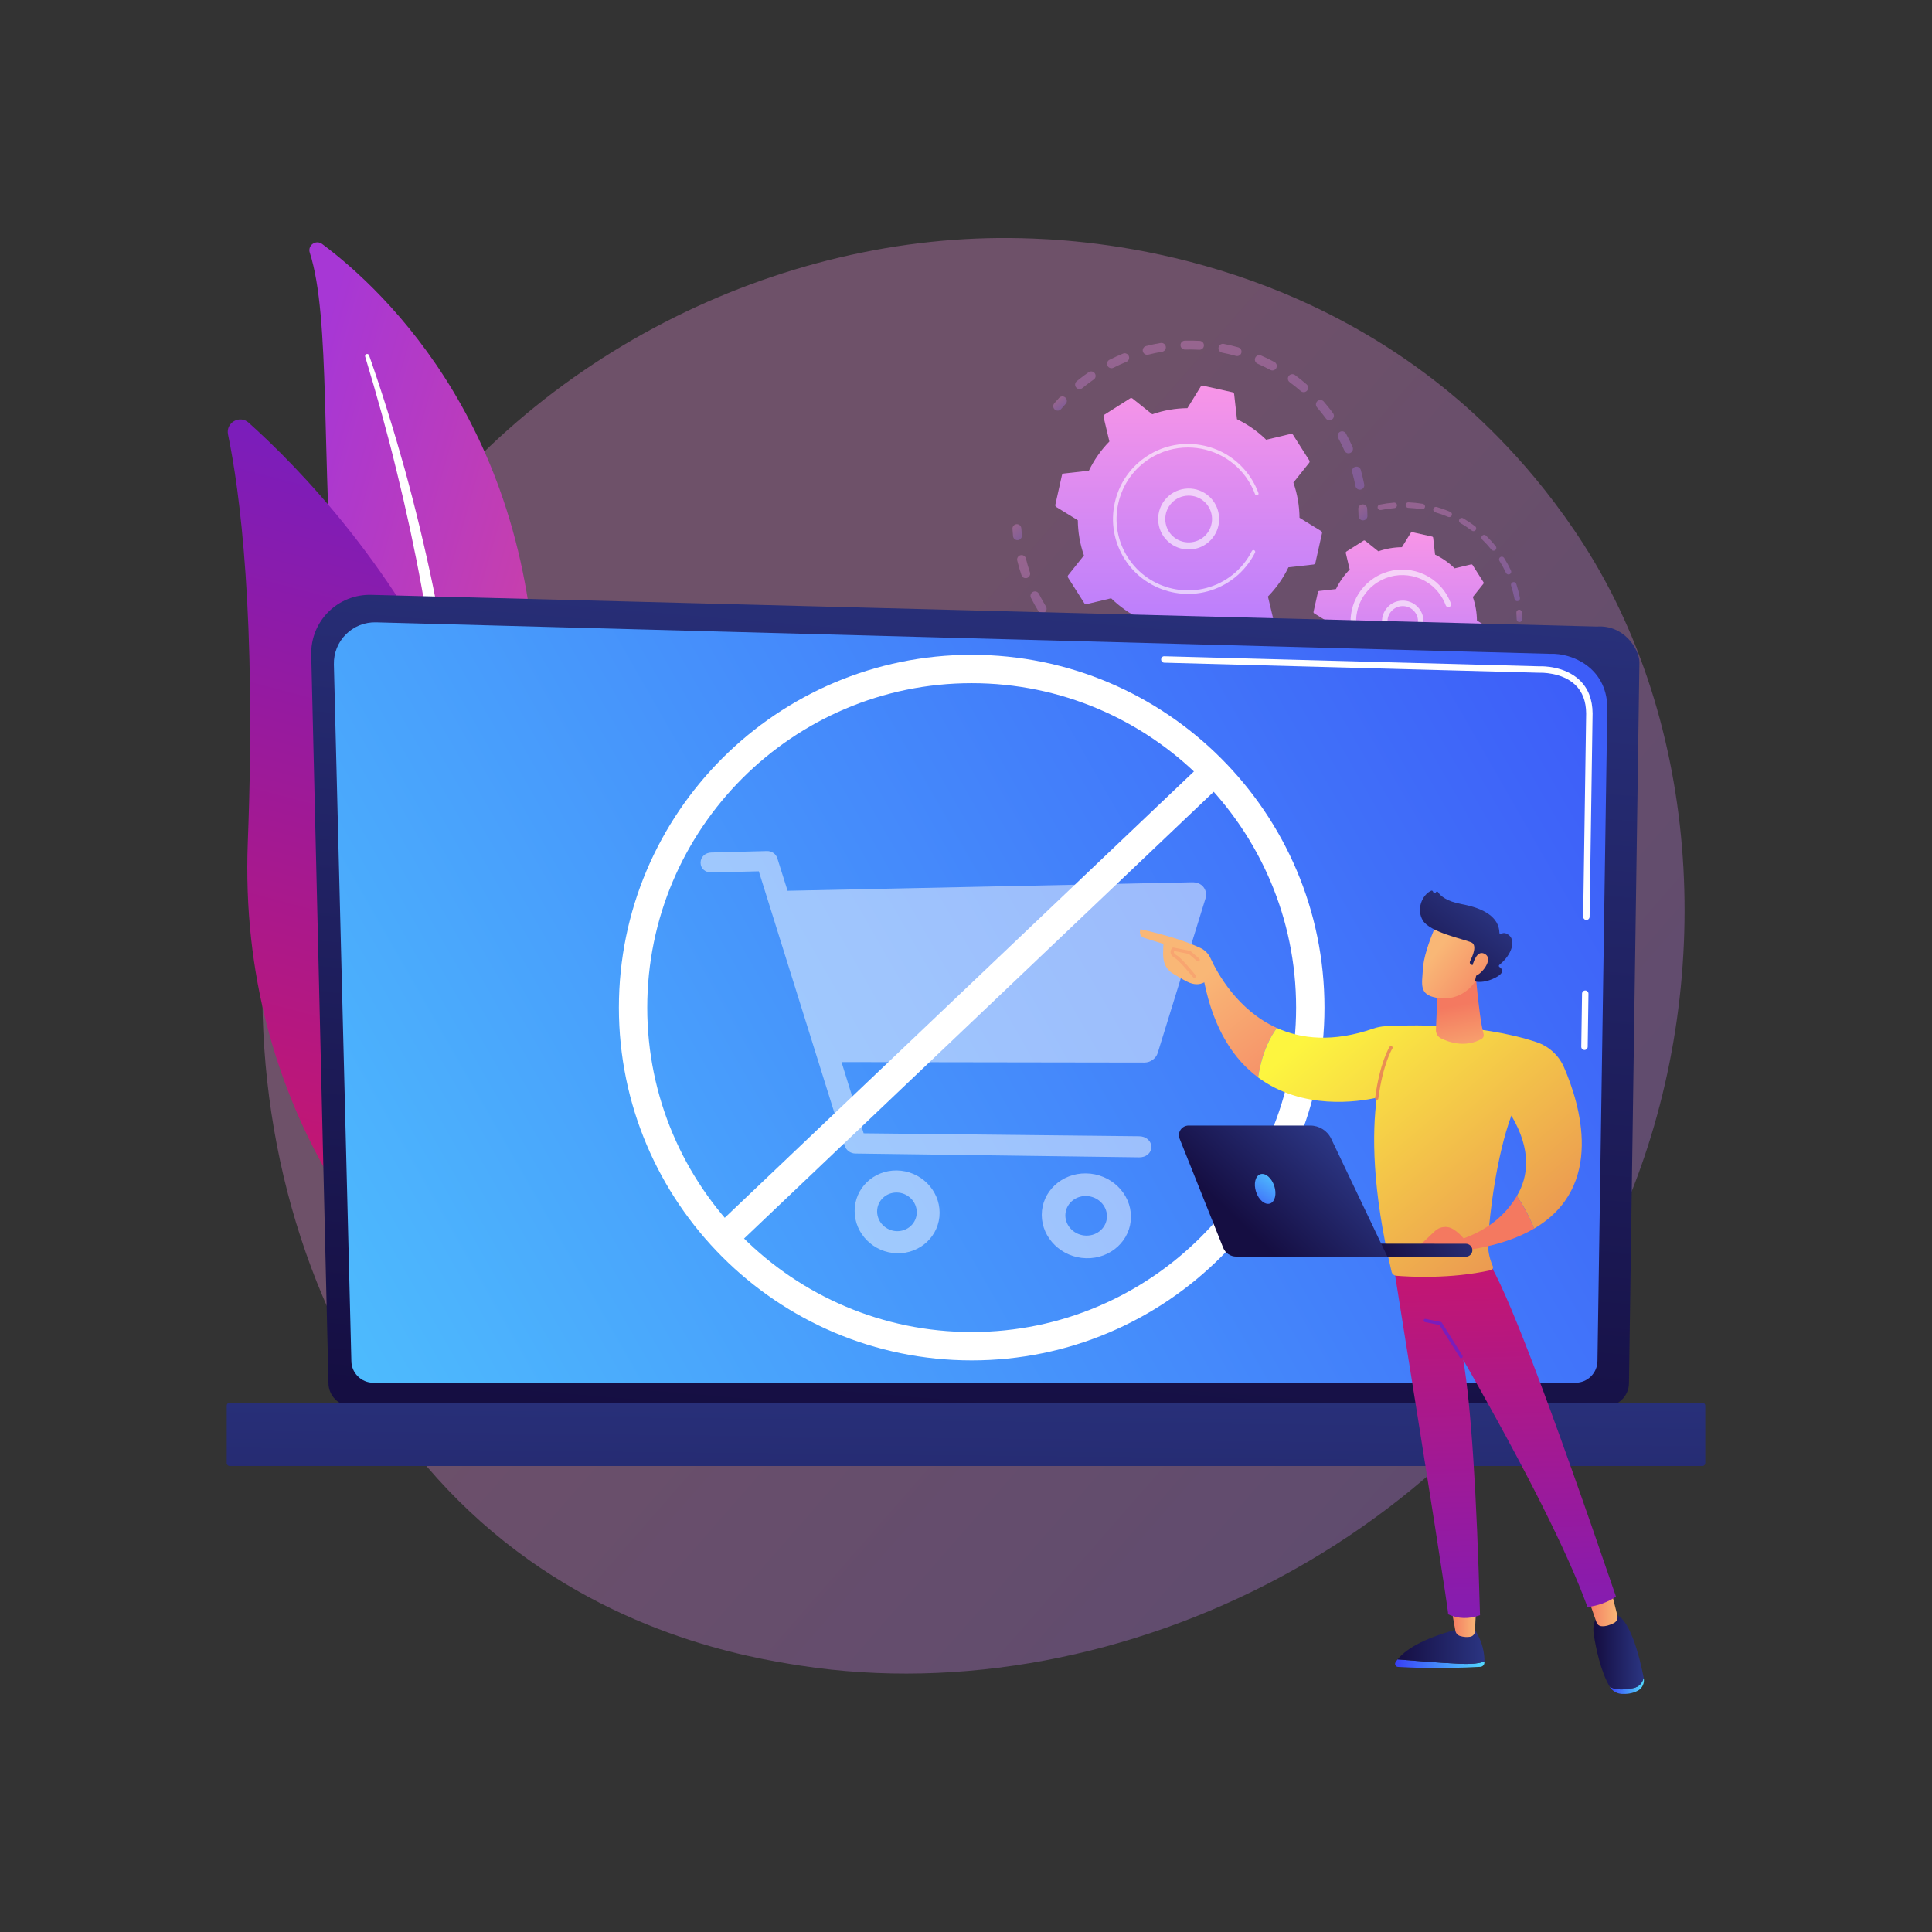 <svg version="1.2" baseProfile="tiny-ps" xmlns="http://www.w3.org/2000/svg" viewBox="0 0 3710 3710" width="3710" height="3710">
	<rect x="0" y="0" width="3710" height="3710" fill="#333333" stroke="none"/>
	<title>19197384-ai</title>
	<defs>
		<linearGradient id="grd1" gradientUnits="userSpaceOnUse"  x1="2519.9" y1="4184.1" x2="612.1" y2="2514.9">
			<stop offset="0" stop-color="#b37cff"  />
			<stop offset="1" stop-color="#f895e7"  />
		</linearGradient>
		<linearGradient id="grd2" gradientUnits="userSpaceOnUse"  x1="667.5" y1="476.2" x2="1801.1" y2="801.1">
			<stop offset="0" stop-color="#a737d5"  />
			<stop offset="1" stop-color="#ef497a"  />
		</linearGradient>
		<linearGradient id="grd3" gradientUnits="userSpaceOnUse"  x1="93.7" y1="2321.4" x2="493.7" y2="806.8">
			<stop offset="0" stop-color="#ce1567"  />
			<stop offset="1" stop-color="#7a1dbc"  />
		</linearGradient>
		<linearGradient id="grd4" gradientUnits="userSpaceOnUse"  x1="2239.3" y1="1336.3" x2="2239.3" y2="1065.9">
			<stop offset="0" stop-color="#b37cff"  />
			<stop offset="1" stop-color="#f895e7"  />
		</linearGradient>
		<linearGradient id="grd5" gradientUnits="userSpaceOnUse"  x1="1949.9" y1="1042" x2="1933" y2="1020.4">
			<stop offset="0" stop-color="#b37cff"  />
			<stop offset="1" stop-color="#f895e7"  />
		</linearGradient>
		<linearGradient id="grd6" gradientUnits="userSpaceOnUse"  x1="2028.1" y1="792.5" x2="2016.8" y2="778.1">
			<stop offset="0" stop-color="#b37cff"  />
			<stop offset="1" stop-color="#f895e7"  />
		</linearGradient>
		<linearGradient id="grd7" gradientUnits="userSpaceOnUse"  x1="2342.2" y1="940.4" x2="2342.2" y2="654.1">
			<stop offset="0" stop-color="#b37cff"  />
			<stop offset="1" stop-color="#f895e7"  />
		</linearGradient>
		<linearGradient id="grd8" gradientUnits="userSpaceOnUse"  x1="2613.6" y1="1004.4" x2="2596.6" y2="982.7">
			<stop offset="0" stop-color="#b37cff"  />
			<stop offset="1" stop-color="#f895e7"  />
		</linearGradient>
		<linearGradient id="grd9" gradientUnits="userSpaceOnUse"  x1="2282.6" y1="1252.8" x2="2282.6" y2="740.5">
			<stop offset="0" stop-color="#b37cff"  />
			<stop offset="1" stop-color="#f895e7"  />
		</linearGradient>
		<linearGradient id="grd10" gradientUnits="userSpaceOnUse"  x1="2866.1" y1="1340" x2="2858.1" y2="1329.8">
			<stop offset="0" stop-color="#b37cff"  />
			<stop offset="1" stop-color="#f895e7"  />
		</linearGradient>
		<linearGradient id="grd11" gradientUnits="userSpaceOnUse"  x1="2674.4" y1="1420.1" x2="2674.4" y2="1291.8">
			<stop offset="0" stop-color="#b37cff"  />
			<stop offset="1" stop-color="#f895e7"  />
		</linearGradient>
		<linearGradient id="grd12" gradientUnits="userSpaceOnUse"  x1="2782.1" y1="1154.4" x2="2782.1" y2="964.6">
			<stop offset="0" stop-color="#b37cff"  />
			<stop offset="1" stop-color="#f895e7"  />
		</linearGradient>
		<linearGradient id="grd13" gradientUnits="userSpaceOnUse"  x1="2914.9" y1="1198.2" x2="2902" y2="1181.8">
			<stop offset="0" stop-color="#b37cff"  />
			<stop offset="1" stop-color="#f895e7"  />
		</linearGradient>
		<linearGradient id="grd14" gradientUnits="userSpaceOnUse"  x1="2693.7" y1="1364.6" x2="2693.7" y2="1021.8">
			<stop offset="0" stop-color="#b37cff"  />
			<stop offset="1" stop-color="#f895e7"  />
		</linearGradient>
		<linearGradient id="grd15" gradientUnits="userSpaceOnUse"  x1="3272" y1="977.9" x2="3114.4" y2="2869.3">
			<stop offset="0" stop-color="#2b3582"  />
			<stop offset="1" stop-color="#150e42"  />
		</linearGradient>
		<linearGradient id="grd16" gradientUnits="userSpaceOnUse"  x1="-655.7" y1="1964.5" x2="3155.3" y2="-213.3">
			<stop offset="0" stop-color="#53d8ff"  />
			<stop offset=".2" stop-color="#4db9fd"  />
			<stop offset="1" stop-color="#3840f7"  />
		</linearGradient>
		<linearGradient id="grd17" gradientUnits="userSpaceOnUse"  x1="3279.6" y1="2529.9" x2="3265.9" y2="3814.5">
			<stop offset="0" stop-color="#2b3582"  />
			<stop offset="1" stop-color="#150e42"  />
		</linearGradient>
		<linearGradient id="grd18" gradientUnits="userSpaceOnUse"  x1="2850.5" y1="3184.7" x2="2680.4" y2="3184.7">
			<stop offset="0" stop-color="#53d8ff"  />
			<stop offset="1" stop-color="#3840f7"  />
		</linearGradient>
		<linearGradient id="grd19" gradientUnits="userSpaceOnUse"  x1="2850.4" y1="3125.1" x2="2683.8" y2="3125.1">
			<stop offset="0" stop-color="#2b3582"  />
			<stop offset="1" stop-color="#150e42"  />
		</linearGradient>
		<linearGradient id="grd20" gradientUnits="userSpaceOnUse"  x1="2834.7" y1="3082.8" x2="2786.3" y2="3082.8">
			<stop offset="0" stop-color="#f9b776"  />
			<stop offset="1" stop-color="#f47960"  />
		</linearGradient>
		<linearGradient id="grd21" gradientUnits="userSpaceOnUse"  x1="3155.4" y1="3219.8" x2="3091.1" y2="3219.8">
			<stop offset="0" stop-color="#53d8ff"  />
			<stop offset="1" stop-color="#3840f7"  />
		</linearGradient>
		<linearGradient id="grd22" gradientUnits="userSpaceOnUse"  x1="3156.4" y1="3097.6" x2="3063.5" y2="3097.6">
			<stop offset="0" stop-color="#2b3582"  />
			<stop offset="1" stop-color="#150e42"  />
		</linearGradient>
		<linearGradient id="grd23" gradientUnits="userSpaceOnUse"  x1="3105.1" y1="3053.1" x2="3048.4" y2="3053.1">
			<stop offset="0" stop-color="#f9b776"  />
			<stop offset="1" stop-color="#f47960"  />
		</linearGradient>
		<linearGradient id="grd24" gradientUnits="userSpaceOnUse"  x1="3081.6" y1="2324.8" x2="3109.7" y2="3203.6">
			<stop offset="0" stop-color="#ce1567"  />
			<stop offset="1" stop-color="#7a1dbc"  />
		</linearGradient>
		<linearGradient id="grd25" gradientUnits="userSpaceOnUse"  x1="3147.2" y1="1600.9" x2="2836.3" y2="2526.8">
			<stop offset="0" stop-color="#ce1567"  />
			<stop offset="1" stop-color="#7a1dbc"  />
		</linearGradient>
		<linearGradient id="grd26" gradientUnits="userSpaceOnUse"  x1="2268.2" y1="1906" x2="2497" y2="2203.6">
			<stop offset="0" stop-color="#f9b776"  />
			<stop offset="1" stop-color="#f47960"  />
		</linearGradient>
		<linearGradient id="grd27" gradientUnits="userSpaceOnUse"  x1="2369.1" y1="2110.8" x2="3117.7" y2="2998">
			<stop offset="0" stop-color="#fdf53f"  />
			<stop offset="1" stop-color="#d93c65"  />
		</linearGradient>
		<linearGradient id="grd28" gradientUnits="userSpaceOnUse"  x1="2390.4" y1="1382.3" x2="2919.5" y2="2544.9">
			<stop offset="0" stop-color="#fdf53f"  />
			<stop offset="1" stop-color="#d93c65"  />
		</linearGradient>
		<linearGradient id="grd29" gradientUnits="userSpaceOnUse"  x1="2868.4" y1="2044.3" x2="2844.9" y2="1921">
			<stop offset="0" stop-color="#f9b776"  />
			<stop offset="1" stop-color="#f47960"  />
		</linearGradient>
		<linearGradient id="grd30" gradientUnits="userSpaceOnUse"  x1="2708.4" y1="1892.5" x2="2839.8" y2="1993.1">
			<stop offset="0" stop-color="#f9b776"  />
			<stop offset="1" stop-color="#f47960"  />
		</linearGradient>
		<linearGradient id="grd31" gradientUnits="userSpaceOnUse"  x1="2775" y1="1669.5" x2="2643.1" y2="1839.2">
			<stop offset="0" stop-color="#2b3582"  />
			<stop offset="1" stop-color="#150e42"  />
		</linearGradient>
		<linearGradient id="grd32" gradientUnits="userSpaceOnUse"  x1="2774.3" y1="1834.6" x2="2880" y2="1915.5">
			<stop offset="0" stop-color="#f9b776"  />
			<stop offset="1" stop-color="#f47960"  />
		</linearGradient>
		<linearGradient id="grd33" gradientUnits="userSpaceOnUse"  x1="2594.4" y1="2220.1" x2="2694.4" y2="2370">
			<stop offset="0" stop-color="#f9b776"  />
			<stop offset="1" stop-color="#f47960"  />
		</linearGradient>
		<linearGradient id="grd34" gradientUnits="userSpaceOnUse"  x1="2881" y1="2395.5" x2="2659.6" y2="2468.2">
			<stop offset="0" stop-color="#2b3582"  />
			<stop offset="1" stop-color="#150e42"  />
		</linearGradient>
		<linearGradient id="grd35" gradientUnits="userSpaceOnUse"  x1="2724" y1="2352.8" x2="2564.7" y2="2521.2">
			<stop offset="0" stop-color="#2b3582"  />
			<stop offset="1" stop-color="#150e42"  />
		</linearGradient>
		<linearGradient id="grd36" gradientUnits="userSpaceOnUse"  x1="2480.9" y1="2256.6" x2="2414.8" y2="2356.3">
			<stop offset="0" stop-color="#53d8ff"  />
			<stop offset="1" stop-color="#3840f7"  />
		</linearGradient>
	</defs>
	<style>
		tspan { white-space:pre }
		.s0 { opacity: .3;fill: url(#grd1) } 
		.s1 { fill: url(#grd2) } 
		.s2 { mix-blend-mode: soft-light;fill: #ffffff } 
		.s3 { fill: url(#grd3) } 
		.s4 { fill: url(#grd4) } 
		.s5 { fill: url(#grd5) } 
		.s6 { fill: url(#grd6) } 
		.s7 { fill: url(#grd7) } 
		.s8 { fill: url(#grd8) } 
		.s9 { fill: url(#grd9) } 
		.s10 { opacity: .6;fill: #ffffff } 
		.s11 { fill: url(#grd10) } 
		.s12 { fill: url(#grd11) } 
		.s13 { fill: url(#grd12) } 
		.s14 { fill: url(#grd13) } 
		.s15 { fill: url(#grd14) } 
		.s16 { fill: url(#grd15) } 
		.s17 { fill: url(#grd16) } 
		.s18 { fill: #ffffff } 
		.s19 { fill: url(#grd17) } 
		.s20 { fill: url(#grd18) } 
		.s21 { fill: url(#grd19) } 
		.s22 { fill: url(#grd20) } 
		.s23 { fill: url(#grd21) } 
		.s24 { fill: url(#grd22) } 
		.s25 { fill: url(#grd23) } 
		.s26 { fill: url(#grd24) } 
		.s27 { fill: url(#grd25) } 
		.s28 { fill: url(#grd26) } 
		.s29 { fill: url(#grd27) } 
		.s30 { fill: url(#grd28) } 
		.s31 { fill: url(#grd29) } 
		.s32 { fill: url(#grd30) } 
		.s33 { fill: url(#grd31) } 
		.s34 { fill: url(#grd32) } 
		.s35 { fill: #f8a570 } 
		.s36 { fill: url(#grd33) } 
		.s37 { fill: url(#grd34) } 
		.s38 { fill: url(#grd35) } 
		.s39 { fill: url(#grd36) } 
	</style>
	<g id="Illustration">
		<g id="&lt;Group&gt;">
			<path id="&lt;Path&gt;" class="s0" d="m3120.39 2319.41c-264.97 623.89-970.77 973.39-1582.85 879.12c-99.6-15.34-372.65-61.04-614.39-276.63c-465.38-415.02-564.9-1236.82-189.5-1815.97c273.23-421.51 763.02-660.46 1228.42-648.5c100.25 2.57 484.44 18.44 822.07 296.85c49.59 40.89 158.97 138.06 257.55 292.22c231.48 361.99 251.38 866.32 78.69 1272.91z" />
			<g id="&lt;Group&gt;">
				<path id="&lt;Path&gt;" class="s1" d="m594.86 485.18c-4.55-14.04 11.82-25.58 23.65-16.75c120.13 89.59 415.64 365.2 411.28 906.03c-5.47 678.55 161.71 906.92 352.18 1036.16c-164.19-28.64-305.66-119.88-424.41-273.73c-437.31-566.58-281.83-1402.08-362.71-1651.71z" />
				<path id="&lt;Path&gt;" class="s2" d="m703.7 679.96c2.06-0.72 4.31 0.36 5.04 2.42c25.33 72.06 47.89 145.12 68.5 218.74c20.26 73.72 38.19 148.12 53.84 223.02c3.88 18.73 7.6 37.5 11.23 56.29c3.44 18.82 6.92 37.64 10.03 56.53c6.44 37.73 12.21 75.59 17.29 113.53c10.37 75.88 17.62 152.18 24.31 228.15c6.59 75.96 12.82 151.74 26.51 225.7c6.84 36.96 15.75 73.38 27.37 108.85c11.65 35.46 25.99 69.94 42.82 103.23c34.4 66.18 77.01 128.94 127.56 183.87c25.17 27.62 52.38 53.35 81.29 77.08c7.13 6.05 14.67 11.61 21.99 17.44c7.53 5.56 14.97 11.26 22.65 16.62c15.19 10.98 30.9 21.29 46.74 31.44l0.05 0.03c6.68 4.29 8.78 13.14 4.66 19.99c-4.19 6.97-13.25 9.23-20.22 5.04c-66.26-39.84-127.86-88.81-180.8-145.88c-26.4-28.6-50.64-59.14-72.72-91.09c-10.96-16.03-21.63-32.25-31.57-48.91c-10.23-16.46-19.55-33.64-28.51-50.92c-35.89-69.34-58.61-145.07-72.03-221.19c-13.52-76.26-19.18-152.87-25.22-228.88c-5.62-76.09-11.49-151.85-20.61-227.3c-8.78-75.5-20.76-150.6-34.16-225.46c-13.68-74.81-29.7-149.24-47.98-223.14c-17.89-74.01-38.48-147.37-60.53-220.33c-0.6-2.01 0.47-4.17 2.47-4.87z" />
			</g>
			<g id="&lt;Group&gt;">
				<g id="&lt;Group&gt;">
					<path id="&lt;Path&gt;" class="s3" d="m923.68 2526.66c-8.84 25.72-41.07 34.05-61.5 16.1c-112.73-99.02-406.15-407.8-386.32-925.39c16.74-437.08-15.71-675.68-37.95-782.97c-4.7-22.69 22.29-38.19 39.55-22.73c190.4 170.58 766.5 783.14 446.23 1714.99z" />
					<path id="&lt;Path&gt;" class="s2" d="m886.87 2527.48c-0.56 0.38-1.15 0.71-1.8 0.99c-5.38 2.33-11.63-0.13-13.97-5.51c-2.65-6.1-264.64-616.73-268.81-1225.51c-0.04-5.86 4.68-10.64 10.55-10.69c5.86-0.04 10.65 4.68 10.69 10.55c4.14 604.36 264.42 1211.15 267.05 1217.2c2.06 4.74 0.39 10.15-3.72 12.97z" />
				</g>
			</g>
			<g id="&lt;Group&gt;">
				<g id="&lt;Group&gt;">
					<g id="&lt;Group&gt;" style="opacity: .3">
						<path id="&lt;Compound Path&gt;" class="s4" d="m2523.56 1228.22c2.67 3.39 2.4 8.32-0.77 11.4c-6.92 6.72-14.23 13.24-21.74 19.38c-3.65 2.99-9.03 2.45-12.02-1.2c-0.04-0.04-0.07-0.09-0.1-0.13c-2.87-3.65-2.3-8.94 1.31-11.89c7.13-5.83 14.08-12.03 20.65-18.41c3.38-3.29 8.79-3.21 12.08 0.17c0.21 0.22 0.41 0.44 0.59 0.68zm-58.81 45.57c0.21 0.26 0.4 0.54 0.58 0.83c2.46 4.02 1.19 9.28-2.83 11.74c-8.27 5.05-16.83 9.8-25.45 14.12c-4.22 2.11-9.33 0.41-11.46-3.82c-2.11-4.22-0.4-9.35 3.82-11.46c8.2-4.1 16.33-8.61 24.19-13.42c3.73-2.28 8.52-1.36 11.16 2zm-67.38 31.49c0.59 0.75 1.06 1.61 1.38 2.56c1.5 4.47-0.9 9.31-5.37 10.82c-9.16 3.08-18.58 5.8-27.98 8.09c-4.58 1.11-9.2-1.7-10.32-6.28c-1.11-4.58 1.7-9.2 6.28-10.32c8.93-2.17 17.86-4.75 26.57-7.68c3.52-1.18 7.27 0.05 9.44 2.81zm-72.75 15.63c0.97 1.24 1.61 2.75 1.78 4.43c0.47 4.69-2.96 8.88-7.66 9.34c-9.63 0.95-19.41 1.5-29.08 1.63c-4.71 0.06-8.59-3.71-8.65-8.43c-0.06-4.72 3.71-8.59 8.43-8.65c9.18-0.12 18.48-0.64 27.63-1.55c3.01-0.3 5.82 1.01 7.56 3.23zm-74.41-0.98c1.36 1.73 2.06 3.99 1.76 6.34c-0.59 4.68-4.86 8-9.54 7.41c-9.58-1.2-19.24-2.83-28.71-4.85c-4.61-0.98-7.56-5.51-6.58-10.13c0.98-4.61 5.51-7.56 10.13-6.58c9 1.92 18.18 3.46 27.28 4.61c2.32 0.29 4.31 1.49 5.65 3.19zm-72.33-17.42c1.76 2.24 2.37 5.32 1.32 8.2c-1.61 4.43-6.51 6.72-10.94 5.12c-9.09-3.3-18.15-7.02-26.93-11.08c-4.28-1.98-6.15-7.05-4.17-11.34c1.98-4.28 7.05-6.15 11.33-4.17c8.34 3.85 16.95 7.4 25.58 10.53c1.56 0.56 2.84 1.53 3.8 2.74zm-209.48-233.39c0.73 0.93 1.28 2.02 1.58 3.25c2.18 8.91 4.78 17.85 7.73 26.56c1.51 4.47-0.88 9.32-5.35 10.82c-4.47 1.51-9.32-0.88-10.83-5.35c-3.1-9.18-5.85-18.59-8.14-27.97c-1.12-4.58 1.68-9.21 6.27-10.33c3.36-0.82 6.74 0.47 8.75 3.02zm142.85 200.39c2.19 2.78 2.49 6.76 0.47 9.91c-2.55 3.97-7.84 5.11-11.8 2.56c-8.13-5.23-16.13-10.89-23.78-16.8c-3.72-2.9-4.42-8.25-1.53-11.98c2.88-3.73 8.25-4.42 11.98-1.53c7.26 5.62 14.86 10.98 22.58 15.95c0.82 0.53 1.52 1.17 2.09 1.9zm-117.13-130.58c0.35 0.44 0.66 0.93 0.92 1.45c4.12 8.2 8.66 16.34 13.47 24.18c2.47 4.02 1.21 9.28-2.81 11.75c-4.02 2.47-9.29 1.23-11.75-2.81c-5.06-8.25-9.84-16.81-14.18-25.44c-2.12-4.21-0.42-9.35 3.79-11.47c3.69-1.86 8.09-0.78 10.54 2.34zm59.54 83.53c2.67 3.39 2.4 8.31-0.75 11.39c-3.38 3.29-8.78 3.23-12.08-0.15c-6.74-6.91-13.28-14.21-19.42-21.69c-0.04-0.04-0.08-0.09-0.11-0.14c-2.86-3.64-2.3-8.92 1.29-11.88c3.65-2.99 9.03-2.47 12.02 1.18c5.84 7.11 12.04 14.04 18.45 20.6c0.21 0.22 0.42 0.45 0.6 0.69z" />
						<path id="&lt;Path&gt;" class="s5" d="m1959.47 1009.82c1.04 1.32 1.7 2.96 1.81 4.77c0.26 4.4 0.61 8.86 1.05 13.27c0.47 4.69-2.96 8.88-7.65 9.35c-4.69 0.47-8.89-2.95-9.35-7.65c-0.46-4.64-0.84-9.33-1.11-13.96c-0.28-4.71 3.31-8.75 8.02-9.03c2.9-0.17 5.55 1.13 7.22 3.25z" />
					</g>
					<g id="&lt;Group&gt;" style="opacity: .3">
						<path id="&lt;Path&gt;" class="s6" d="m2046.85 764.54c2.55 3.24 2.44 7.94-0.44 11.07c-2.99 3.23-5.96 6.59-8.82 9.96c-3.05 3.6-8.44 4.03-12.04 0.98c-3.61-3.07-4.03-8.44-0.98-12.04c3.02-3.55 6.15-7.08 9.29-10.49c3.2-3.47 8.6-3.68 12.07-0.48c0.34 0.31 0.65 0.65 0.93 1z" />
						<path id="&lt;Compound Path&gt;" class="s7" d="m2552.66 784.02c2.43 3.09 4.82 6.23 7.16 9.42c2.79 3.8 1.97 9.15-1.83 11.94c-3.8 2.79-9.18 1.96-11.94-1.83c-5.41-7.37-11.1-14.5-16.99-21.28c-3.09-3.57-2.72-8.95 0.84-12.05c3.56-3.1 8.96-2.72 12.05 0.84c3.64 4.19 7.25 8.55 10.72 12.96zm31.28 47.52c0.29 0.37 0.56 0.78 0.8 1.22c4.55 8.37 8.79 17.03 12.61 25.74c1.89 4.32-0.07 9.36-4.39 11.25c-4.32 1.89-9.37-0.07-11.25-4.39c-3.63-8.27-7.66-16.49-11.98-24.45c-2.25-4.14-0.71-9.33 3.43-11.58c3.71-2.01 8.26-0.99 10.78 2.22zm-73.77-92.27c2.49 3.16 2.46 7.75-0.29 10.89c-3.11 3.55-8.5 3.91-12.05 0.81c-6.79-5.94-13.93-11.66-21.23-17.02c-3.8-2.8-4.62-8.14-1.83-11.94c2.79-3.8 8.14-4.62 11.94-1.83c7.68 5.64 15.2 11.67 22.36 17.92c0.41 0.36 0.77 0.75 1.1 1.16zm101.4 160.08c0.67 0.85 1.19 1.85 1.5 2.95c2.59 9.16 4.82 18.54 6.63 27.88c0.9 4.63-2.13 9.11-6.76 10.01c-4.63 0.9-9.11-2.12-10.01-6.76c-1.72-8.87-3.84-17.78-6.3-26.48c-1.29-4.54 1.35-9.26 5.89-10.54c3.43-0.97 6.97 0.3 9.04 2.94zm-161.5-201.83c2.04 2.6 2.47 6.26 0.8 9.35c-2.25 4.15-7.43 5.69-11.58 3.44c-7.93-4.3-16.16-8.31-24.45-11.94c-4.32-1.89-6.3-6.92-4.4-11.25c1.89-4.32 6.92-6.29 11.24-4.4c8.73 3.82 17.39 8.04 25.74 12.56c1.06 0.57 1.95 1.34 2.65 2.22zm-67.8-27.55c1.63 2.08 2.28 4.88 1.51 7.61c-1.29 4.54-6.01 7.18-10.54 5.89c-8.7-2.46-17.61-4.59-26.48-6.32c-4.63-0.9-7.65-5.38-6.75-10.02c0.9-4.63 5.39-7.65 10.02-6.75c9.33 1.82 18.7 4.06 27.86 6.65c1.8 0.51 3.3 1.56 4.38 2.93zm-72.19-12.11c1.24 1.58 1.93 3.6 1.81 5.76c-0.26 4.71-4.3 8.31-9.01 8.04c-9.04-0.51-18.2-0.65-27.22-0.4c-4.71 0.13-8.64-3.59-8.77-8.31c-0.13-4.71 3.59-8.64 8.31-8.77c9.5-0.26 19.14-0.11 28.65 0.42c2.55 0.14 4.77 1.39 6.23 3.25zm-73.11 3.92c0.86 1.09 1.46 2.41 1.71 3.88c0.77 4.65-2.38 9.05-7.03 9.82c-8.93 1.48-17.89 3.35-26.64 5.57c-4.57 1.16-9.22-1.61-10.38-6.17c-1.16-4.57 1.61-9.22 6.18-10.38c9.22-2.34 18.66-4.32 28.06-5.87c3.19-0.53 6.25 0.78 8.11 3.15zm-70.5 19.88c0.48 0.61 0.89 1.31 1.2 2.07c1.78 4.37-0.33 9.35-4.69 11.13c-8.36 3.4-16.69 7.2-24.75 11.3c-4.2 2.14-9.35 0.45-11.48-3.74c-2.14-4.2-0.46-9.35 3.74-11.49c8.49-4.32 17.25-8.32 26.06-11.9c3.61-1.47 7.64-0.29 9.93 2.63zm-64.36 34.86c0.11 0.14 0.21 0.28 0.31 0.43c2.68 3.88 1.72 9.2-2.16 11.88c-5.47 3.79-10.89 7.79-16.12 11.9c-1.89 1.49-3.76 2.99-5.61 4.51c-3.64 3-9.03 2.47-12.02-1.17c-3.11-3.63-2.47-9.02 1.17-12.02c1.95-1.6 3.91-3.18 5.9-4.75c5.49-4.32 11.2-8.53 16.96-12.52c3.73-2.58 8.8-1.79 11.57 1.73z" />
						<path id="&lt;Path&gt;" class="s8" d="m2623.61 971.8c1.05 1.33 1.71 2.99 1.81 4.81c0.25 4.62 0.41 9.33 0.46 14c0.06 4.72-3.71 8.59-8.43 8.65c-4.72 0.06-8.59-3.71-8.65-8.43c-0.06-4.44-0.21-8.91-0.44-13.29c-0.26-4.71 3.35-8.73 8.07-8.99c2.89-0.16 5.52 1.14 7.18 3.25z" />
					</g>
					<g id="&lt;Group&gt;">
						<path id="&lt;Compound Path&gt;" class="s9" d="m2525.93 1080.87c-0.37 1.66-1.76 2.91-3.45 3.1l-48.28 5.44c-9.87 20.43-23.06 39.43-39.4 56.11l11.24 47.23c0.39 1.66-0.31 3.38-1.74 4.29l-49.2 31.23c-1.44 0.91-3.3 0.81-4.63-0.25l-37.96-30.27c-22.05 7.69-44.86 11.54-67.54 11.78l-25.47 41.37c-0.89 1.45-2.61 2.17-4.27 1.8l-56.87-12.7c-1.66-0.37-2.91-1.76-3.1-3.45l-5.44-48.27c-20.43-9.86-39.44-23.06-56.11-39.4l-47.23 11.24c-1.66 0.39-3.38-0.31-4.29-1.74l-31.23-49.2c-0.91-1.44-0.81-3.3 0.25-4.63l30.27-37.96c-7.69-22.05-11.54-44.86-11.77-67.54l-41.37-25.47c-1.45-0.89-2.17-2.61-1.8-4.27l12.7-56.87c0.37-1.66 1.76-2.9 3.45-3.1l48.28-5.44c9.86-20.43 23.06-39.43 39.4-56.11l-11.24-47.23c-0.39-1.66 0.31-3.38 1.74-4.29l49.2-31.23c1.44-0.91 3.3-0.81 4.63 0.25l37.96 30.27c22.05-7.69 44.86-11.54 67.54-11.78l25.47-41.37c0.89-1.45 2.61-2.17 4.27-1.8l56.87 12.7c1.66 0.37 2.91 1.76 3.1 3.45l5.44 48.28c20.43 9.86 39.43 23.06 56.11 39.4l47.23-11.24c1.66-0.39 3.38 0.31 4.29 1.74l31.23 49.2c0.91 1.44 0.81 3.3-0.25 4.63l-30.27 37.96c7.69 22.05 11.54 44.86 11.77 67.54l41.37 25.47c1.45 0.89 2.17 2.61 1.8 4.27l-12.7 56.87z" />
						<path id="&lt;Compound Path&gt;" fill-rule="evenodd" class="s10" d="m2328.64 960.46c17.65 22.44 16.68 55.11-3.52 76.45c-22.2 23.46-59.35 24.48-82.81 2.28c-11.37-10.75-17.86-25.29-18.29-40.93c-0.43-15.64 5.25-30.51 16.01-41.87c22.2-23.46 59.35-24.48 82.81-2.28c2.11 2 4.05 4.13 5.8 6.35zm-81.42 63.89c1.36 1.73 2.86 3.38 4.49 4.92c17.98 17.02 46.47 16.24 63.49-1.75c17.02-17.99 16.25-46.47-1.75-63.49c-17.98-17.02-46.47-16.24-63.49 1.75c-8.25 8.71-12.61 20.12-12.28 32.11c0.27 9.75 3.61 18.94 9.53 26.46z" />
						<path id="&lt;Path&gt;" class="s10" d="m2394.39 907.21c3.03 3.85 5.89 7.88 8.55 12.08c0.84 1.32 1.66 2.66 2.45 4c3.92 6.64 7.31 13.59 10.12 20.73c0.04 0.1 0.08 0.19 0.11 0.29c0.11 0.28 0.21 0.55 0.32 0.83c0.21 0.54 0.41 1.08 0.61 1.62c0.53 1.42 0.04 2.97-1.09 3.87c-0.28 0.22-0.59 0.39-0.94 0.52c-1.77 0.65-3.73-0.26-4.39-2.02c-3.36-9.11-7.72-17.92-12.97-26.18c-26.05-41.05-70.44-63.55-115.79-63.63c-25.22-0.05-50.74 6.84-73.57 21.33c-4 2.54-7.85 5.26-11.52 8.16c-24.74 19.47-41.89 46.62-48.84 77.76c-7.99 35.76-1.57 72.5 18.07 103.44c40.57 63.89 125.49 82.84 189.35 42.3c3.94-2.5 7.73-5.19 11.38-8.06c15.78-12.42 28.67-28.15 37.68-46.11c0.23-0.46 0.56-0.85 0.94-1.15c1.01-0.79 2.42-0.98 3.64-0.37c1.68 0.85 2.37 2.9 1.52 4.59c-9.46 18.86-22.99 35.38-39.56 48.42c-3.82 3.01-7.81 5.83-11.94 8.46c-67.05 42.57-156.24 22.62-198.79-44.4c-20.62-32.48-27.35-71.04-18.97-108.59c7.3-32.69 25.3-61.2 51.27-81.63c3.86-3.04 7.9-5.9 12.1-8.56c32.48-20.62 71.05-27.36 108.59-18.97c32.69 7.3 61.21 25.31 81.64 51.29z" />
					</g>
				</g>
				<g id="&lt;Group&gt;">
					<g id="&lt;Group&gt;" style="opacity: .3">
						<path id="&lt;Path&gt;" class="s11" d="m2880.64 1318.12c1.41 1.79 1.54 4.37 0.15 6.32c-2.6 3.65-5.34 7.27-8.15 10.76c-1.83 2.27-5.15 2.62-7.42 0.79c-2.28-1.82-2.62-5.15-0.79-7.42c2.68-3.32 5.3-6.77 7.77-10.25c1.69-2.37 4.98-2.92 7.36-1.24c0.42 0.3 0.78 0.65 1.09 1.04z" />
						<path id="&lt;Compound Path&gt;" class="s12" d="m2854.17 1348.88c1.65 2.1 1.48 5.15-0.48 7.05c-5.54 5.36-11.43 10.49-17.48 15.26c-1.28 1-2.57 2-3.87 2.98c-2.33 1.75-5.65 1.1-7.39-1.04c-1.75-2.33-1.29-5.63 1.04-7.39c1.25-0.94 2.48-1.89 3.7-2.85c5.78-4.55 11.39-9.44 16.68-14.55c2.1-2.03 5.43-1.97 7.46 0.13c0.13 0.13 0.24 0.27 0.35 0.41zm-43.75 32.95c0.15 0.2 0.3 0.41 0.43 0.63c1.46 2.53 0.59 5.75-1.93 7.21c-8.09 4.68-16.55 8.89-25.13 12.52c-2.68 1.14-5.78-0.13-6.91-2.8c-1.14-2.68 0.12-5.78 2.8-6.91c8.19-3.47 16.25-7.49 23.97-11.95c2.3-1.33 5.18-0.73 6.78 1.3zm-50.43 21.35c0.41 0.53 0.73 1.14 0.93 1.82c0.8 2.8-0.84 5.72-3.64 6.51c-8.98 2.54-18.22 4.55-27.45 5.97c-2.88 0.44-5.57-1.53-6.01-4.42c-0.44-2.88 1.54-5.57 4.41-6.01c8.81-1.35 17.61-3.26 26.18-5.69c2.12-0.6 4.3 0.19 5.58 1.82zm-54.14 8.3c0.68 0.86 1.09 1.93 1.13 3.11c0.08 2.91-2.21 5.34-5.12 5.42c-9.35 0.27-18.79-0.05-28.07-0.93c-2.9-0.28-5.02-2.86-4.75-5.75c0.27-2.9 2.85-5.03 5.75-4.75c8.84 0.84 17.85 1.14 26.77 0.89c1.74-0.05 3.3 0.75 4.3 2.02zm-54.53-5.18c0.94 1.2 1.36 2.8 1.01 4.4c-0.63 2.84-3.44 4.64-6.29 4.01c-9.12-2.02-18.2-4.61-26.99-7.72c-2.75-0.97-4.19-3.98-3.22-6.73c0.97-2.75 3.99-4.19 6.73-3.22c8.39 2.96 17.05 5.44 25.75 7.36c1.24 0.27 2.28 0.96 3.01 1.89zm-51.61-18.25c1.22 1.55 1.51 3.73 0.57 5.62c-1.3 2.6-4.47 3.66-7.07 2.36c-8.35-4.17-16.53-8.9-24.29-14.07c-2.43-1.63-3.08-4.89-1.47-7.32c1.61-2.42 4.89-3.08 7.31-1.47c7.4 4.92 15.19 9.43 23.15 13.41c0.72 0.36 1.32 0.86 1.79 1.46zm-45.57-30.31c1.53 1.94 1.52 4.76-0.15 6.7c-1.9 2.21-5.23 2.46-7.44 0.56c-7.05-6.07-13.81-12.67-20.1-19.6c-1.92-2.2-1.79-5.5 0.37-7.45c2.16-1.96 5.49-1.79 7.45 0.36c5.99 6.62 12.44 12.91 19.17 18.7c0.26 0.23 0.5 0.48 0.71 0.74zm-51.16-63.95c0.19 0.24 0.36 0.5 0.51 0.78c3.63 6.78 7.69 13.48 12.07 19.92c0.66 0.98 1.32 1.93 1.99 2.87c1.68 2.38 1.11 5.67-1.27 7.35c-2.38 1.69-5.75 1.15-7.35-1.26c-0.71-1.01-1.41-2.02-2.1-3.05c-4.58-6.73-8.83-13.75-12.63-20.87c-1.37-2.57-0.4-5.76 2.17-7.14c2.29-1.22 5.08-0.59 6.63 1.39z" />
					</g>
					<g id="&lt;Group&gt;" style="opacity: .3">
						<path id="&lt;Compound Path&gt;" class="s13" d="m2872.29 1048.97c1.78 2.26 1.41 5.55-0.83 7.36c-2.26 1.83-5.59 1.48-7.42-0.79c-5.51-6.82-11.49-13.37-17.76-19.45c-2.06-2.03-2.15-5.37-0.11-7.46c2.03-2.09 5.37-2.14 7.46-0.11c6.57 6.38 12.84 13.24 18.62 20.39c0.01 0.02 0.03 0.04 0.04 0.06zm15.67 21.97c0.12 0.15 0.23 0.3 0.33 0.47c4.88 7.78 9.33 15.94 13.23 24.24c1.24 2.64 0.11 5.78-2.53 7.02c-2.64 1.24-5.78 0.09-7.02-2.53c-3.73-7.93-7.97-15.71-12.62-23.14c-1.55-2.47-0.8-5.72 1.67-7.27c2.31-1.45 5.3-0.89 6.94 1.2zm-54.34-59.46c1.45 1.84 1.54 4.49 0.06 6.44c-1.75 2.32-5.06 2.78-7.39 1.03c-7-5.29-14.38-10.19-21.95-14.58c-2.52-1.48-3.38-4.69-1.91-7.21c1.46-2.52 4.69-3.38 7.21-1.91c7.92 4.6 15.66 9.75 23 15.29c0.37 0.28 0.7 0.6 0.97 0.95zm77.23 108.25c0.37 0.47 0.67 1.01 0.87 1.62c2.86 8.73 5.22 17.73 6.99 26.74c0.56 2.86-1.3 5.63-4.16 6.2c-2.85 0.56-5.63-1.3-6.19-4.16c-1.69-8.59-3.94-17.17-6.66-25.49c-0.91-2.77 0.6-5.75 3.37-6.66c2.16-0.71 4.46 0.06 5.79 1.75zm-123.81-135.27c1.15 1.47 1.49 3.51 0.71 5.34c-1.15 2.68-4.25 3.92-6.93 2.78c-8.05-3.45-16.39-6.43-24.8-8.88c-2.8-0.81-4.41-3.74-3.59-6.54c0.81-2.8 3.74-4.41 6.54-3.59c8.82 2.57 17.56 5.7 26 9.31c0.84 0.36 1.54 0.92 2.07 1.59zm-51.71-15.06c0.88 1.12 1.31 2.6 1.06 4.12c-0.47 2.87-3.18 4.83-6.06 4.35c-8.66-1.42-17.48-2.32-26.21-2.69c-2.91-0.12-5.17-2.59-5.05-5.49c0.12-2.91 2.58-5.17 5.49-5.05c9.16 0.39 18.4 1.33 27.48 2.82c1.35 0.22 2.5 0.94 3.29 1.94zm-53.83-2.24c0.62 0.79 1.03 1.76 1.11 2.84c0.23 2.9-1.94 5.45-4.84 5.68c-8.75 0.69-17.52 1.93-26.09 3.68c-2.85 0.58-5.64-1.26-6.22-4.12c-0.58-2.86 1.26-5.64 4.12-6.22c8.98-1.83 18.19-3.13 27.36-3.86c1.83-0.14 3.51 0.66 4.56 2z" />
						<path id="&lt;Path&gt;" class="s14" d="m2921.31 1172.84c0.63 0.8 1.03 1.79 1.11 2.88c0.32 4.5 0.52 9.04 0.57 13.47c0.04 2.91-2.3 5.31-5.21 5.34c-2.91 0.03-5.3-2.3-5.34-5.21c-0.05-4.23-0.24-8.56-0.54-12.85c-0.21-2.91 1.98-5.43 4.88-5.64c1.81-0.13 3.48 0.67 4.53 2z" />
					</g>
					<g id="&lt;Group&gt;">
						<path id="&lt;Compound Path&gt;" class="s15" d="m2856.54 1249.58c-0.25 1.11-1.18 1.94-2.31 2.07l-32.3 3.64c-6.6 13.67-15.43 26.39-26.36 37.55l7.52 31.61c0.26 1.11-0.2 2.26-1.17 2.87l-32.92 20.9c-0.96 0.61-2.21 0.54-3.1-0.17l-25.4-20.25c-14.75 5.14-30.02 7.72-45.2 7.88l-17.04 27.68c-0.6 0.97-1.74 1.45-2.86 1.21l-38.06-8.5c-1.11-0.25-1.94-1.18-2.07-2.31l-3.64-32.3c-13.67-6.6-26.39-15.43-37.55-26.36l-31.61 7.52c-1.11 0.26-2.26-0.2-2.87-1.17l-20.9-32.92c-0.61-0.96-0.54-2.21 0.17-3.1l20.25-25.4c-5.14-14.75-7.72-30.02-7.88-45.2l-27.68-17.04c-0.97-0.6-1.46-1.74-1.21-2.86l8.5-38.06c0.25-1.11 1.18-1.94 2.31-2.07l32.3-3.64c6.6-13.67 15.43-26.39 26.36-37.55l-7.52-31.61c-0.26-1.11 0.2-2.26 1.17-2.87l32.92-20.9c0.96-0.61 2.21-0.54 3.1 0.17l25.4 20.25c14.75-5.14 30.02-7.72 45.2-7.88l17.04-27.68c0.6-0.97 1.74-1.45 2.86-1.21l38.06 8.5c1.11 0.25 1.94 1.18 2.07 2.31l3.64 32.3c13.67 6.6 26.39 15.43 37.55 26.36l31.61-7.52c1.11-0.26 2.26 0.2 2.87 1.17l20.9 32.92c0.61 0.96 0.54 2.21-0.17 3.1l-20.25 25.4c5.14 14.75 7.72 30.02 7.88 45.2l27.68 17.04c0.97 0.6 1.45 1.74 1.21 2.86l-8.5 38.06z" />
						<path id="&lt;Compound Path&gt;" fill-rule="evenodd" class="s10" d="m2725.11 1168.62c5.26 6.69 8.23 14.85 8.47 23.51c0.29 10.65-3.58 20.78-10.91 28.52c-15.12 15.98-40.42 16.67-56.4 1.55c-15.97-15.17-16.67-40.43-1.55-56.41c7.33-7.74 17.23-12.17 27.88-12.46c10.65-0.29 20.79 3.58 28.53 10.91c1.44 1.37 2.78 2.83 3.99 4.37zm-54.49 42.74c0.88 1.12 1.85 2.18 2.91 3.18c11.76 11.12 30.37 10.61 41.49-1.15c5.39-5.69 8.24-13.14 8.02-20.98c-0.22-7.84-3.48-15.12-9.16-20.51c-5.69-5.39-13.15-8.24-20.98-8.02c-7.84 0.22-15.12 3.47-20.51 9.17c-10.12 10.69-10.61 27.06-1.76 38.31z" />
						<path id="&lt;Path&gt;" class="s10" d="m2770.93 1131.61c2.06 2.62 4.01 5.37 5.84 8.25c3.63 5.71 6.68 11.79 9.07 18.1c0.11 0.28 0.21 0.57 0.32 0.85c0.81 2.2 0.07 4.59-1.68 5.97c-0.42 0.33-0.91 0.61-1.44 0.81c-2.73 1.01-5.76-0.4-6.77-3.12c-2.18-5.91-5-11.61-8.4-16.94l0 0c-0.19-0.29-0.38-0.59-0.56-0.87c-8.14-12.55-19.1-22.6-31.91-29.56c-6.95-3.77-14.46-6.63-22.36-8.47c-0.06-0.02-0.13-0.03-0.19-0.05c-0.2-0.04-0.39-0.09-0.59-0.13c-23.15-5.17-46.93-1.02-66.96 11.7c-2.59 1.64-5.08 3.41-7.46 5.28c-16.01 12.6-27.11 30.18-31.62 50.34c-5.17 23.15-1.01 46.93 11.7 66.96c12.71 20.01 32.47 33.91 55.62 39.08c23.15 5.17 46.93 1.02 66.96-11.7c2.55-1.62 5.01-3.36 7.36-5.21c10.22-8.04 18.56-18.22 24.39-29.85c0.36-0.72 0.86-1.32 1.45-1.78c1.55-1.22 3.74-1.52 5.63-0.57c2.6 1.31 3.66 4.47 2.35 7.08c-6.53 13.01-15.86 24.41-27.29 33.4c-2.64 2.08-5.39 4.02-8.24 5.83c-22.41 14.23-49.02 18.87-74.92 13.09c-25.9-5.79-48.01-21.29-62.22-43.72c-14.23-22.41-18.88-49.01-13.08-74.92c5.03-22.55 17.46-42.22 35.37-56.32c2.66-2.09 5.44-4.07 8.34-5.91c43.39-27.54 100.19-17.16 131.31 22.39z" />
					</g>
				</g>
			</g>
			<g id="&lt;Group&gt;">
				<g id="&lt;Group&gt;">
					<path id="&lt;Path&gt;" class="s16" d="m597.67 1257.07c-0.73-30.7 11.18-60.36 32.95-82.06c21.76-21.69 51.48-33.52 82.21-32.73l2353.62 60.9c52.84-3.59 81.67 44.18 81.67 68.65l-20.04 1383.96c0 24.47-20.04 44.49-44.53 44.49h-2408.27c-24.49 0-44.53-20.02-44.53-44.49l-33.07-1398.74z" />
					<path id="&lt;Path&gt;" class="s17" d="m641.16 1275.77c-0.54-21.59 7.87-42.47 23.16-57.72c15.29-15.25 36.17-23.57 57.76-22.99l2255.73 60.52c40.18-1.6 106.47 25.57 108.69 101.17l-18.91 1256.38c0 23.17-18.96 42.13-42.13 42.13h-2308.62c-23.17 0-42.13-18.96-42.13-42.13l-33.55-1337.35z" />
					<g id="&lt;Group&gt;">
						<path id="&lt;Path&gt;" class="s18" d="m3042.66 2016.26c-0.03 0-0.06 0-0.09 0c-3.41-0.05-6.14-2.85-6.08-6.27l1.49-101.89c0.05-3.38 2.8-6.08 6.17-6.08c0.03 0 0.06 0 0.09 0c3.41 0.05 6.14 2.85 6.08 6.27l-1.49 101.89c-0.05 3.38-2.8 6.08-6.17 6.08z" />
						<path id="&lt;Path&gt;" class="s18" d="m3046.32 1766.57c-0.03 0-0.06 0-0.09 0c-3.41-0.05-6.14-2.86-6.08-6.27l5.73-390.24c-0.11-23.18-7.14-41.69-20.91-54.88c-25.71-24.63-66.52-23.37-68.24-23.29l-720.98-19.33c-3.41-0.09-6.1-2.93-6.01-6.34c0.09-3.41 2.71-6.31 6.34-6l720.55 19.33c4.48-0.27 47.94-1.02 76.88 26.71c16.28 15.6 24.6 37.09 24.72 63.86l-5.73 390.36c-0.05 3.38-2.8 6.08-6.17 6.08z" />
					</g>
					<path id="&lt;Path&gt;" class="s19" d="m435.37 2809.53v-110.29c0-3.11 2.54-5.65 5.65-5.65h2827.94c3.11 0 5.65 2.54 5.65 5.65v110.29c0 3.11-2.54 5.65-5.65 5.65h-2827.94c-3.11 0-5.65-2.54-5.65-5.65z" />
				</g>
			</g>
			<g id="&lt;Group&gt;">
				<g id="&lt;Group&gt;" style="opacity: .6">
					<g id="&lt;Group&gt;" style="opacity: .8">
						<path id="&lt;Path&gt;" class="s18" d="m2315 1725.03l-91.78 296.75c-3.34 10.8-13.83 18.6-25.74 18.58l-581.51-0.88l42.47 136.79l529.17 5.7c12.79 0.14 23.18 8.42 23.18 20.51c0 12.1-10.39 20.12-23.18 19.95l-545.07-7.32c-9.44-0.13-17.76-6.23-20.54-15.09l-164.87-526.83l-91.12 2.15c-11.43 0.27-20.69-7.22-20.69-18.63c0-11.41 9.26-19.36 20.69-19.66l106.62-2.8c9.23-0.24 17.4 5.32 20.12 14l19.62 62.31l776.57-16.29c8.53-0.18 16.57 2.44 21.7 8.74c5.13 6.31 6.75 14.28 4.35 22.02z" />
						<path id="&lt;Compound Path&gt;" fill-rule="evenodd" class="s18" d="m1804.31 2328.83c0 44.08-36.91 78.97-82.03 77.79c-44.85-1.18-81.13-37.6-81.13-81.2c0-43.6 36.28-78.5 81.13-77.81c45.12 0.7 82.03 37.14 82.03 81.22zm-43.86-0.92c0-20.51-17.15-37.51-38.17-37.9c-20.96-0.39-37.97 15.9-37.97 36.31c0 20.4 17.01 37.4 37.97 37.89c21.02 0.49 38.17-15.79 38.17-36.3z" />
						<path id="&lt;Compound Path&gt;" fill-rule="evenodd" class="s18" d="m2171.74 2336.51c0 45.17-38.75 80.89-86.11 79.65c-47.07-1.24-85.15-38.57-85.15-83.23c0-44.66 38.08-80.4 85.15-79.67c47.36 0.74 86.11 38.08 86.11 83.25zm-46.05-0.96c0-21.01-18-38.44-40.06-38.85c-22-0.41-39.85 16.27-39.85 37.18c0 20.9 17.85 38.33 39.85 38.84c22.06 0.52 40.06-16.16 40.06-37.17z" />
					</g>
				</g>
				<path id="&lt;Compound Path&gt;" fill-rule="evenodd" class="s18" d="m1865.91 2612.34c-373.55 0-677.46-303.9-677.46-677.45c0-373.55 303.91-677.46 677.46-677.46c373.55 0 677.46 303.91 677.46 677.46c0 373.55-303.91 677.45-677.46 677.45zm0-1300.45c-343.52 0-623 279.48-623 623c0 343.52 279.48 623 623 623c343.52 0 623-279.48 623-623c0-343.52-279.48-623-623-623z" />
				<path id="&lt;Path&gt;" class="s18" d="m1413.98 2392.46l-37.53-39.45l931.13-885.77l37.53 39.45l-931.13 885.77z" />
			</g>
			<g id="&lt;Group&gt;">
				<path id="&lt;Path&gt;" class="s20" d="m2683.76 3186.46c29.4 2.54 80.42 6.67 120.65 8.44c24.18 1.06 38.1-1.3 46.12-4.51c-0.01 0.9-0.04 1.76-0.07 2.55c-0.19 4.23-3.63 7.62-7.9 7.86c-76.01 4.24-136.45 1.47-157.97 0.16c-4.45-0.27-7.1-5.11-4.83-8.9c1.14-1.9 2.52-3.76 4.01-5.59z" />
				<path id="&lt;Path&gt;" class="s21" d="m2804.41 3194.9c-40.22-1.77-91.25-5.9-120.65-8.44c19.27-23.64 59.49-43.43 120.65-59.36h25.91c17.82 25.69 20.4 50.15 20.21 63.29c-8.02 3.21-21.94 5.58-46.12 4.51z" />
				<path id="&lt;Path&gt;" class="s22" d="m2834.69 3084.79l-2.42 47.98c-0.26 5.2-4.15 9.56-9.36 10.31c-5.18 0.74-12.11 0.83-19.46-1.61c-4.52-1.51-7.88-5.32-8.72-9.97l-8.38-46.71h48.34z" />
				<g id="&lt;Group&gt;">
					<path id="&lt;Path&gt;" class="s23" d="m3135.42 3241.81c12.75-2.3 18.52-10.86 20.94-20.01c0.02 0.08 0.03 0.16 0.05 0.25c1.88 9.65-2.47 19.66-11.17 24.42c-10.51 5.75-22 6.73-30.92 6.26c-9.57-0.51-18.35-5.63-23.18-13.82l-0.07-0.12c9.61 6.14 23.09 6.87 44.35 3.03z" />
					<path id="&lt;Path&gt;" class="s24" d="m3075.31 3099.58h21.37c32.55-0.86 52.99 87.87 59.68 122.22c-2.42 9.15-8.19 17.71-20.94 20.01c-21.26 3.83-34.74 3.11-44.35-3.03c-17.58-29.91-26.3-73.71-30.49-99.27c-3.18-19.38 1.73-32.69 14.73-39.93z" />
				</g>
				<path id="&lt;Path&gt;" class="s25" d="m3093.93 3055.04l11.87 47.19c1.45 5.79-1.31 11.77-6.66 14.52c-6.64 3.41-15.98 6.99-24.57 5.95c-4.04-0.49-7.39-3.33-8.73-7.14l-17.42-49.65l45.52-10.87z" />
				<path id="&lt;Path&gt;" class="s26" d="m2856.36 2420.09c34.66 50.62 116.94 265.94 246.84 645.96c-16.54 10.89-34.8 17.52-54.78 19.9c-38.31-105.2-117.79-263.37-238.44-474.5c14.98 90.57 25.66 253.96 32.06 490.18c-21.28 7.74-41.69 7.18-61.21-1.7c1.16-2.43-33.6-224.58-104.29-666.46l179.83-13.39z" />
				<path id="&lt;Path&gt;" class="s27" d="m2803.08 2606.53l-38.91-62.15l-27.84-5.6c-1.69-0.34-2.79-1.99-2.45-3.69c0.34-1.69 1.99-2.79 3.69-2.45l29.16 5.87c0.84 0.17 1.58 0.68 2.04 1.41l39.63 63.29c0.92 1.46 0.47 3.4-0.99 4.32c-0.51 0.32-1.09 0.48-1.66 0.48c-1.04 0-2.06-0.52-2.66-1.47z" />
				<path id="&lt;Path&gt;" class="s28" d="m2189.93 1784.43c47.7 10.52 86.06 22.48 115.07 35.87c8.64 3.99 15.54 10.97 19.46 19.57c13.02 28.51 51.96 100.01 127.48 134.13c-10.88 14.44-28.39 44.46-36.02 94.93c-45.36-33.76-84.52-90.14-103.32-182.6c-9.54 5.19-20.27 4.89-32.17-0.89c-9.44-4.58-20.33-11.08-28.51-16.19c-8.15-5.09-14.22-13.01-16.57-22.26c-3.11-12.21-1.28-22.95-1.28-34.47l-36.78-11.39c-7.37-2.78-9.83-8.35-7.37-16.69z" />
				<path id="&lt;Path&gt;" class="s29" d="m2415.93 2068.93c7.63-50.47 25.14-80.49 36.02-94.93c46.91 21.2 107.94 27.97 185.65 1.04c7.16-2.48 14.64-3.94 22.21-4.38c41.37-2.43 177.7-6.85 290.5 30.42c23.74 7.84 42.97 25.39 52.88 48.14c30.52 70.03 79.92 229.51-57.23 310.03c-10.54-26.16-22.7-47.19-33.1-62.64c22.09-37.26 28.63-88.14-10.57-154.4c-28.58 77.17-41.99 189.77-44.79 239.61c-0.92 16.41 1.96 32.78 8.39 47.93l0.7 1.65c1.38 3.24-0.52 6.97-3.98 7.74c-77.21 17.34-157.52 12.63-181.51 10.65c-4.28-0.35-7.84-3.42-8.82-7.56c-37.55-158.2-37.63-266.12-28.44-334.34c-35.12 7.85-142.52 24.6-227.92-38.96z" />
				<path id="&lt;Path&gt;" class="s30" d="m2643.28 2112.12c-1.71-0.23-2.92-1.8-2.69-3.52c9.02-68.18 27.1-97.29 27.87-98.5c0.93-1.46 2.86-1.88 4.32-0.97c1.46 0.93 1.9 2.86 0.97 4.32c-0.18 0.29-18.13 29.35-26.95 95.96c-0.21 1.57-1.55 2.72-3.1 2.72c-0.14 0-0.27-0.01-0.41-0.03z" />
				<path id="&lt;Path&gt;" class="s31" d="m2834.24 1878.51c5.21 55.06 10.1 90.73 14.69 107.02c1.04 3.71-0.57 7.61-3.93 9.54c-11.67 6.67-39.67 17.55-77.96-1.22c-6.2-3.04-9.93-9.51-9.64-16.35l3.37-79.81l73.48-19.18z" />
				<g id="&lt;Group&gt;">
					<path id="&lt;Path&gt;" class="s32" d="m2858.46 1809.64c3.72 12.62-2.71 34.35-19.32 65.17c-15.9 30.01-45.24 47.36-80.07 41.29c-34.83-6.07-28.34-25.61-26.66-55.73c1.12-20.08 10.01-49.25 26.66-87.51c62.53 11.9 95.66 24.16 99.38 36.79z" />
					<path id="&lt;Path&gt;" class="s33" d="m2827.24 1853.24l-1.98-0.87c-2.52-1.11-3.6-4.12-2.34-6.57c4.91-9.49 14.49-31.24 2.12-36.31c-15.94-6.54-79.08-19.41-92.71-41.82c-13.09-21.53-1.49-49.33 15.94-57.23c1.17-0.53 2.54-0.11 3.14 1.02l1.45 2.75c0.99 1.88 3.77 1.6 4.37-0.45c0.57-1.96 3.18-2.34 4.26-0.61c4.19 6.7 15.49 17.57 45.73 23.15c42.97 7.93 71.38 25.32 72.08 55.01c0.04 1.89 2.05 2.94 3.66 1.95c3.17-1.93 8.25-2.84 15.03 2.86c11.8 9.92 6.97 35.66-18.9 56.83c-1.23 1.01-1.22 2.92 0.11 3.79c4.69 3.05 11.68 10.32-6.43 20c-18.74 10.02-32.73 9.19-38.12 8.3c-1.34-0.22-2.2-1.52-1.91-2.85l5.75-26.1c0.33-1.48-0.8-2.88-2.31-2.88h-8.96z" />
					<path id="&lt;Path&gt;" class="s34" d="m2826.16 1858.74c6.35-24.44 15.01-33.23 25.97-26.38c16.44 10.28-8.53 41.08-21.74 42.45l-4.22-16.07z" />
				</g>
				<path id="&lt;Path&gt;" class="s35" d="m2291.1 1876.65c-7.15-8.79-27.23-32.48-34.19-36.41c-5.07-2.86-7.95-6.04-8.81-9.69c-0.73-3.1 0.03-6.25 2.32-9.65c0.71-1.05 1.96-1.57 3.21-1.32l31.23 6.26c0.53 0.11 1.01 0.35 1.42 0.69l16.6 14.25c1.31 1.13 1.46 3.1 0.34 4.42c-1.13 1.32-3.11 1.46-4.41 0.34l-15.99-13.71l-28.21-5.65c-0.49 1.11-0.63 2.08-0.42 2.95c0.43 1.81 2.43 3.78 5.8 5.68c9.25 5.22 33.26 34.58 35.97 37.91c1.09 1.34 0.89 3.32-0.45 4.4c-0.58 0.47-1.28 0.7-1.97 0.7c-0.91 0-1.82-0.39-2.43-1.15z" />
				<path id="&lt;Path&gt;" class="s36" d="m2827.37 2398.94l-110.43 1.37l38.65-36.38c9.61-9.04 24.27-10.51 35.36-3.31c6.49 4.21 13.53 9.93 19.63 17.5c45.92-16.78 80.02-43.95 102.28-81.5c10.4 15.45 22.56 36.48 33.1 62.64c-29.94 17.57-68.74 31.39-118.59 39.69z" />
				<g id="&lt;Group&gt;">
					<path id="&lt;Path&gt;" class="s37" d="m2815.47 2413.18c-0.21 0.01-0.43 0.02-0.64 0.01l-280.31-0.3c-6.93-0.01-12.54-5.57-12.53-12.43c0.01-6.86 5.65-12.52 12.56-12.4l280.31 0.3c6.93 0.01 12.54 5.57 12.53 12.43c-0.01 6.64-5.29 12.06-11.92 12.39z" />
					<path id="&lt;Path&gt;" class="s38" d="m2282.53 2161.36h233.45c17.22 0 32.9 9.83 40.24 25.24l107.92 226.43h-290.11c-11.1 0-21.07-6.71-25.15-16.92l-83.69-209.52c-4.84-12.11 4.18-25.23 17.34-25.23z" />
					<path id="&lt;Path&gt;" class="s39" d="m2446.99 2277.46c5.06 15.55 1.32 30.65-8.35 33.73c-9.67 3.08-21.61-7.03-26.67-22.58c-5.06-15.55-1.32-30.65 8.35-33.73c9.67-3.08 21.61 7.03 26.67 22.58z" />
				</g>
			</g>
		</g>
	</g>
</svg>